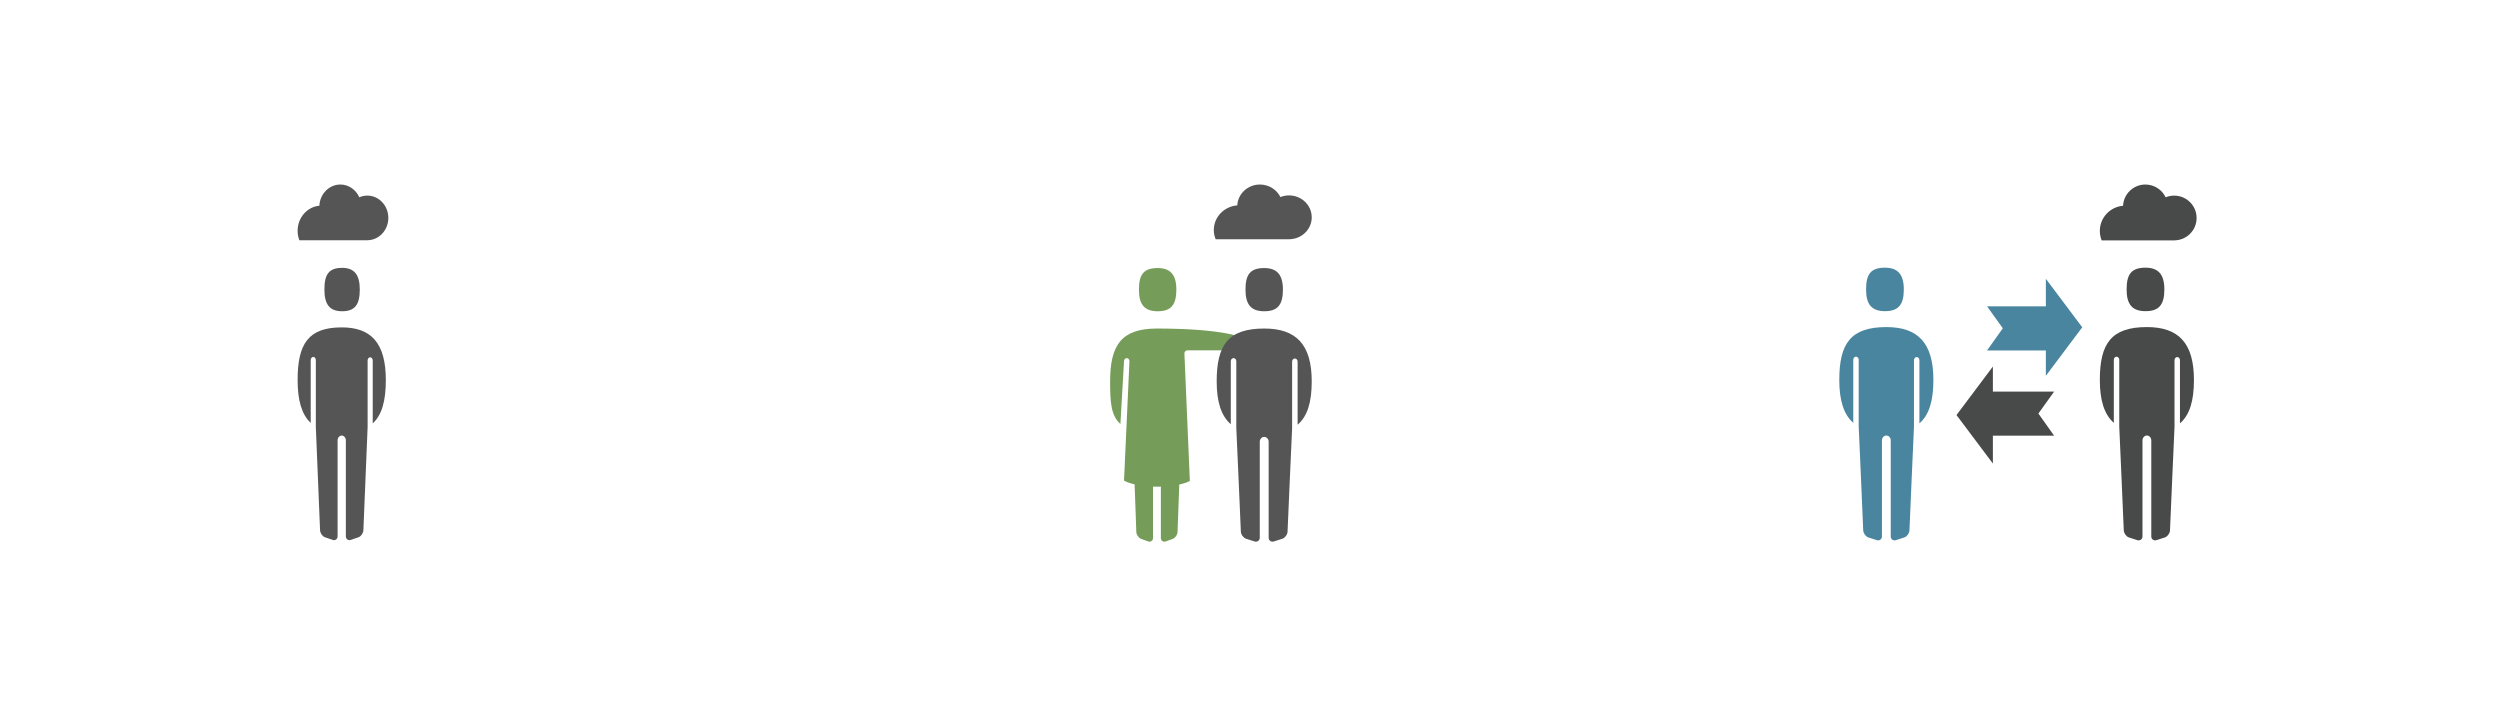 <?xml version="1.0" encoding="UTF-8"?>
<svg width="840px" height="244px" viewBox="0 0 840 244" version="1.1" xmlns="http://www.w3.org/2000/svg" xmlns:xlink="http://www.w3.org/1999/xlink">
    <!-- Generator: Sketch 50.2 (55047) - http://www.bohemiancoding.com/sketch -->
    <title>icons</title>
    <desc>Created with Sketch.</desc>
    <defs></defs>
    <g id="icons" stroke="none" stroke-width="1" fill="none" fill-rule="evenodd">
        <g id="Group-2" transform="translate(100, 62)" fill="#555555" fill-rule="nonzero">
            <path d="M30.482,11.22 C30.482,7.079 27.318,3.721 23.419,3.721 C22.464,3.721 21.559,3.924 20.73,4.286 C19.596,1.756 17.17,0 14.356,0 C10.573,0 7.495,3.161 7.309,7.127 C3.219,7.485 0,11.121 0,15.558 C0,16.677 0.206,17.742 0.579,18.719 L23.561,18.719 L23.561,18.711 C27.393,18.632 30.482,15.311 30.482,11.22" id="Fill-1"></path>
            <path d="M9,35.288 C9,40.257 10.727,42.577 14.948,42.577 C19.123,42.577 20.889,40.51 20.889,35.288 C20.889,30.168 18.921,28 14.948,28 C10.449,28 9,30.252 9,35.288" id="Fill-2"></path>
            <path d="M14.827,48 C3.613,48 0,53.481 0,65.716 C0,72.495 1.355,77.241 4.402,80.105 L4.402,58.969 C4.402,58.392 4.786,57.924 5.258,57.924 C5.733,57.924 6.117,58.392 6.117,58.969 L6.117,81.384 C6.151,81.405 7.542,116.193 7.542,116.193 C7.591,117.092 8.273,118.116 9.053,118.47 L11.925,119.455 C12.753,119.641 13.434,119.055 13.434,118.154 L13.434,85.982 C13.434,85.08 14.058,84.344 14.821,84.344 C15.582,84.344 16.205,85.08 16.205,85.982 L16.205,118.154 C16.205,119.055 16.885,119.641 17.716,119.455 L20.586,118.47 C21.366,118.116 22.046,117.092 22.097,116.193 C22.097,116.193 23.488,81.525 23.52,81.505 L23.52,59.093 C23.52,58.515 23.906,58.048 24.38,58.048 C24.853,58.048 25.237,58.515 25.237,59.093 L25.237,80.265 C28.263,77.498 29.639,72.807 29.639,65.716 C29.639,53.272 24.733,48 14.827,48" id="Fill-3"></path>
        </g>
        <g id="Group" transform="translate(373, 62)" fill-rule="nonzero">
            <path d="M67.742,11.021 C67.742,6.954 64.328,3.655 60.117,3.655 C59.089,3.655 58.11,3.854 57.215,4.21 C55.991,1.725 53.373,0 50.335,0 C46.254,0 42.929,3.105 42.731,7.001 C38.313,7.352 34.839,10.923 34.839,15.282 C34.839,16.381 35.063,17.427 35.464,18.387 L60.273,18.387 L60.273,18.379 C64.409,18.301 67.742,15.039 67.742,11.021" id="Fill-13" fill="#555555"></path>
            <path d="M9.677,35.323 C9.677,40.271 11.504,42.581 15.971,42.581 C20.388,42.581 22.258,40.523 22.258,35.323 C22.258,30.223 20.174,28.065 15.971,28.065 C11.211,28.065 9.677,30.307 9.677,35.323" id="Fill-14" fill="#759D59"></path>
            <path d="M45.484,35.323 C45.484,40.271 47.311,42.581 51.778,42.581 C56.198,42.581 58.065,40.523 58.065,35.323 C58.065,30.223 55.982,28.065 51.778,28.065 C47.019,28.065 45.484,30.307 45.484,35.323" id="Fill-15" fill="#555555"></path>
            <path d="M24.964,56.762 C24.964,56.184 25.374,55.715 25.878,55.715 C25.888,55.715 25.898,55.723 25.907,55.723 L25.907,55.709 L50.323,55.709 C48.428,48.73 23.751,48.387 15.739,48.387 C3.834,48.387 0,53.878 0,66.136 C0,72.928 0.225,77.595 3.458,80.463 L4.672,59.377 C4.672,58.799 5.08,58.33 5.583,58.33 C6.085,58.33 6.493,58.799 6.493,59.377 L4.672,99.479 C5.564,99.996 6.811,100.412 8.224,100.735 L8.805,116.793 C8.851,117.647 9.519,118.644 10.289,119.013 L12.9,119.961 C13.732,120.154 14.41,119.614 14.41,118.76 L14.41,101.503 C14.862,101.519 15.308,101.529 15.739,101.529 C16.165,101.529 16.603,101.521 17.051,101.507 L17.051,118.76 C17.051,119.614 17.729,120.154 18.561,119.961 L21.172,119.013 C21.942,118.644 22.61,117.647 22.656,116.793 L23.233,100.791 C24.646,100.49 25.894,100.095 26.789,99.599 L24.964,56.762" id="Fill-17" fill="#759D59"></path>
            <path d="M51.781,48.387 C39.701,48.387 35.806,53.877 35.806,66.134 C35.806,72.924 37.269,77.678 40.549,80.548 L40.549,59.375 C40.549,58.797 40.963,58.328 41.474,58.328 C41.985,58.328 42.399,58.797 42.399,59.375 L42.399,81.828 C42.434,81.85 43.932,116.697 43.932,116.697 C43.987,117.599 44.72,118.624 45.56,118.979 L48.653,119.966 C49.549,120.151 50.281,119.565 50.281,118.662 L50.281,86.435 C50.281,85.531 50.951,84.794 51.773,84.794 C52.595,84.794 53.268,85.531 53.268,86.435 L53.268,118.662 C53.268,119.565 54.001,120.151 54.894,119.966 L57.986,118.979 C58.826,118.624 59.562,117.599 59.614,116.697 C59.614,116.697 61.113,81.97 61.149,81.95 L61.149,59.499 C61.149,58.921 61.563,58.452 62.074,58.452 C62.583,58.452 62.997,58.921 62.997,59.499 L62.997,80.707 C66.257,77.935 67.742,73.237 67.742,66.134 C67.742,53.668 62.454,48.387 51.781,48.387" id="Fill-16" fill="#555555"></path>
        </g>
        <g id="Group-3" transform="translate(618, 62)" fill-rule="nonzero">
            <polyline id="Fill-132" fill="#49859E" points="69.406 64.272 81.631 47.971 69.406 31.67 69.406 64.272"></polyline>
            <polyline id="Fill-133" fill="#49859E" points="49.655 40.937 54.938 48.298 49.655 55.748 72.974 55.748 72.974 40.937 49.655 40.937"></polyline>
            <polyline id="Fill-134" fill="#474A49" points="51.609 93.76 39.384 77.459 51.609 61.158 51.609 93.76"></polyline>
            <polyline id="Fill-135" fill="#474A49" points="72.184 69.583 66.899 76.944 72.184 84.393 48.864 84.393 48.864 69.583 72.184 69.583"></polyline>
            <path d="M120.059,11.247 C120.059,7.095 116.686,3.729 112.527,3.729 C111.51,3.729 110.542,3.933 109.656,4.296 C108.445,1.759 105.861,0 102.858,0 C98.824,0 95.54,3.167 95.343,7.144 C90.978,7.503 87.545,11.147 87.545,15.597 C87.545,16.717 87.765,17.786 88.16,18.766 L112.679,18.766 L112.679,18.758 C116.766,18.677 120.059,15.348 120.059,11.247" id="Fill-139" fill="#474A49"></path>
            <path d="M96.544,35.248 C96.544,40.229 98.386,42.553 102.889,42.553 C107.344,42.553 109.226,40.483 109.226,35.248 C109.226,30.115 107.128,27.94 102.889,27.94 C98.09,27.94 96.544,30.2 96.544,35.248" id="Fill-140" fill="#474A49"></path>
            <path d="M103.363,47.898 C91.4,47.898 87.545,53.389 87.545,65.658 C87.545,72.453 88.991,77.21 92.241,80.081 L92.241,58.894 C92.241,58.315 92.651,57.846 93.157,57.846 C93.663,57.846 94.072,58.315 94.072,58.894 L94.072,81.366 C94.107,81.386 95.591,116.259 95.591,116.259 C95.646,117.16 96.37,118.188 97.202,118.542 L100.266,119.53 C101.15,119.716 101.876,119.129 101.876,118.226 L101.876,85.973 C101.876,85.071 102.541,84.331 103.355,84.331 C104.169,84.331 104.834,85.071 104.834,85.973 L104.834,118.226 C104.834,119.129 105.559,119.716 106.444,119.53 L109.506,118.542 C110.34,118.188 111.064,117.16 111.118,116.259 C111.118,116.259 112.601,81.506 112.637,81.485 L112.637,59.017 C112.637,58.438 113.047,57.969 113.552,57.969 C114.058,57.969 114.467,58.438 114.467,59.017 L114.467,80.241 C117.694,77.47 119.164,72.766 119.164,65.658 C119.164,53.183 113.929,47.898 103.363,47.898" id="Fill-141" fill="#474A49"></path>
            <path d="M8.999,35.248 C8.999,40.229 10.84,42.553 15.344,42.553 C19.798,42.553 21.681,40.483 21.681,35.248 C21.681,30.115 19.583,27.94 15.344,27.94 C10.545,27.94 8.999,30.2 8.999,35.248" id="Fill-142" fill="#49859E"></path>
            <path d="M15.818,47.898 C3.857,47.898 0,53.389 0,65.658 C0,72.453 1.446,77.21 4.697,80.081 L4.697,58.894 C4.697,58.315 5.106,57.846 5.611,57.846 C6.117,57.846 6.527,58.315 6.527,58.894 L6.527,81.366 C6.563,81.386 8.046,116.259 8.046,116.259 C8.1,117.16 8.825,118.188 9.656,118.542 L12.72,119.53 C13.606,119.716 14.331,119.129 14.331,118.226 L14.331,85.973 C14.331,85.071 14.997,84.331 15.81,84.331 C16.623,84.331 17.29,85.071 17.29,85.973 L17.29,118.226 C17.29,119.129 18.014,119.716 18.9,119.53 L21.962,118.542 C22.794,118.188 23.52,117.16 23.574,116.259 C23.574,116.259 25.055,81.506 25.091,81.485 L25.091,59.017 C25.091,58.438 25.501,57.969 26.006,57.969 C26.512,57.969 26.921,58.438 26.921,59.017 L26.921,80.241 C30.149,77.47 31.618,72.766 31.618,65.658 C31.618,53.183 26.384,47.898 15.818,47.898" id="Fill-143" fill="#49859E"></path>
        </g>
    </g>
</svg>